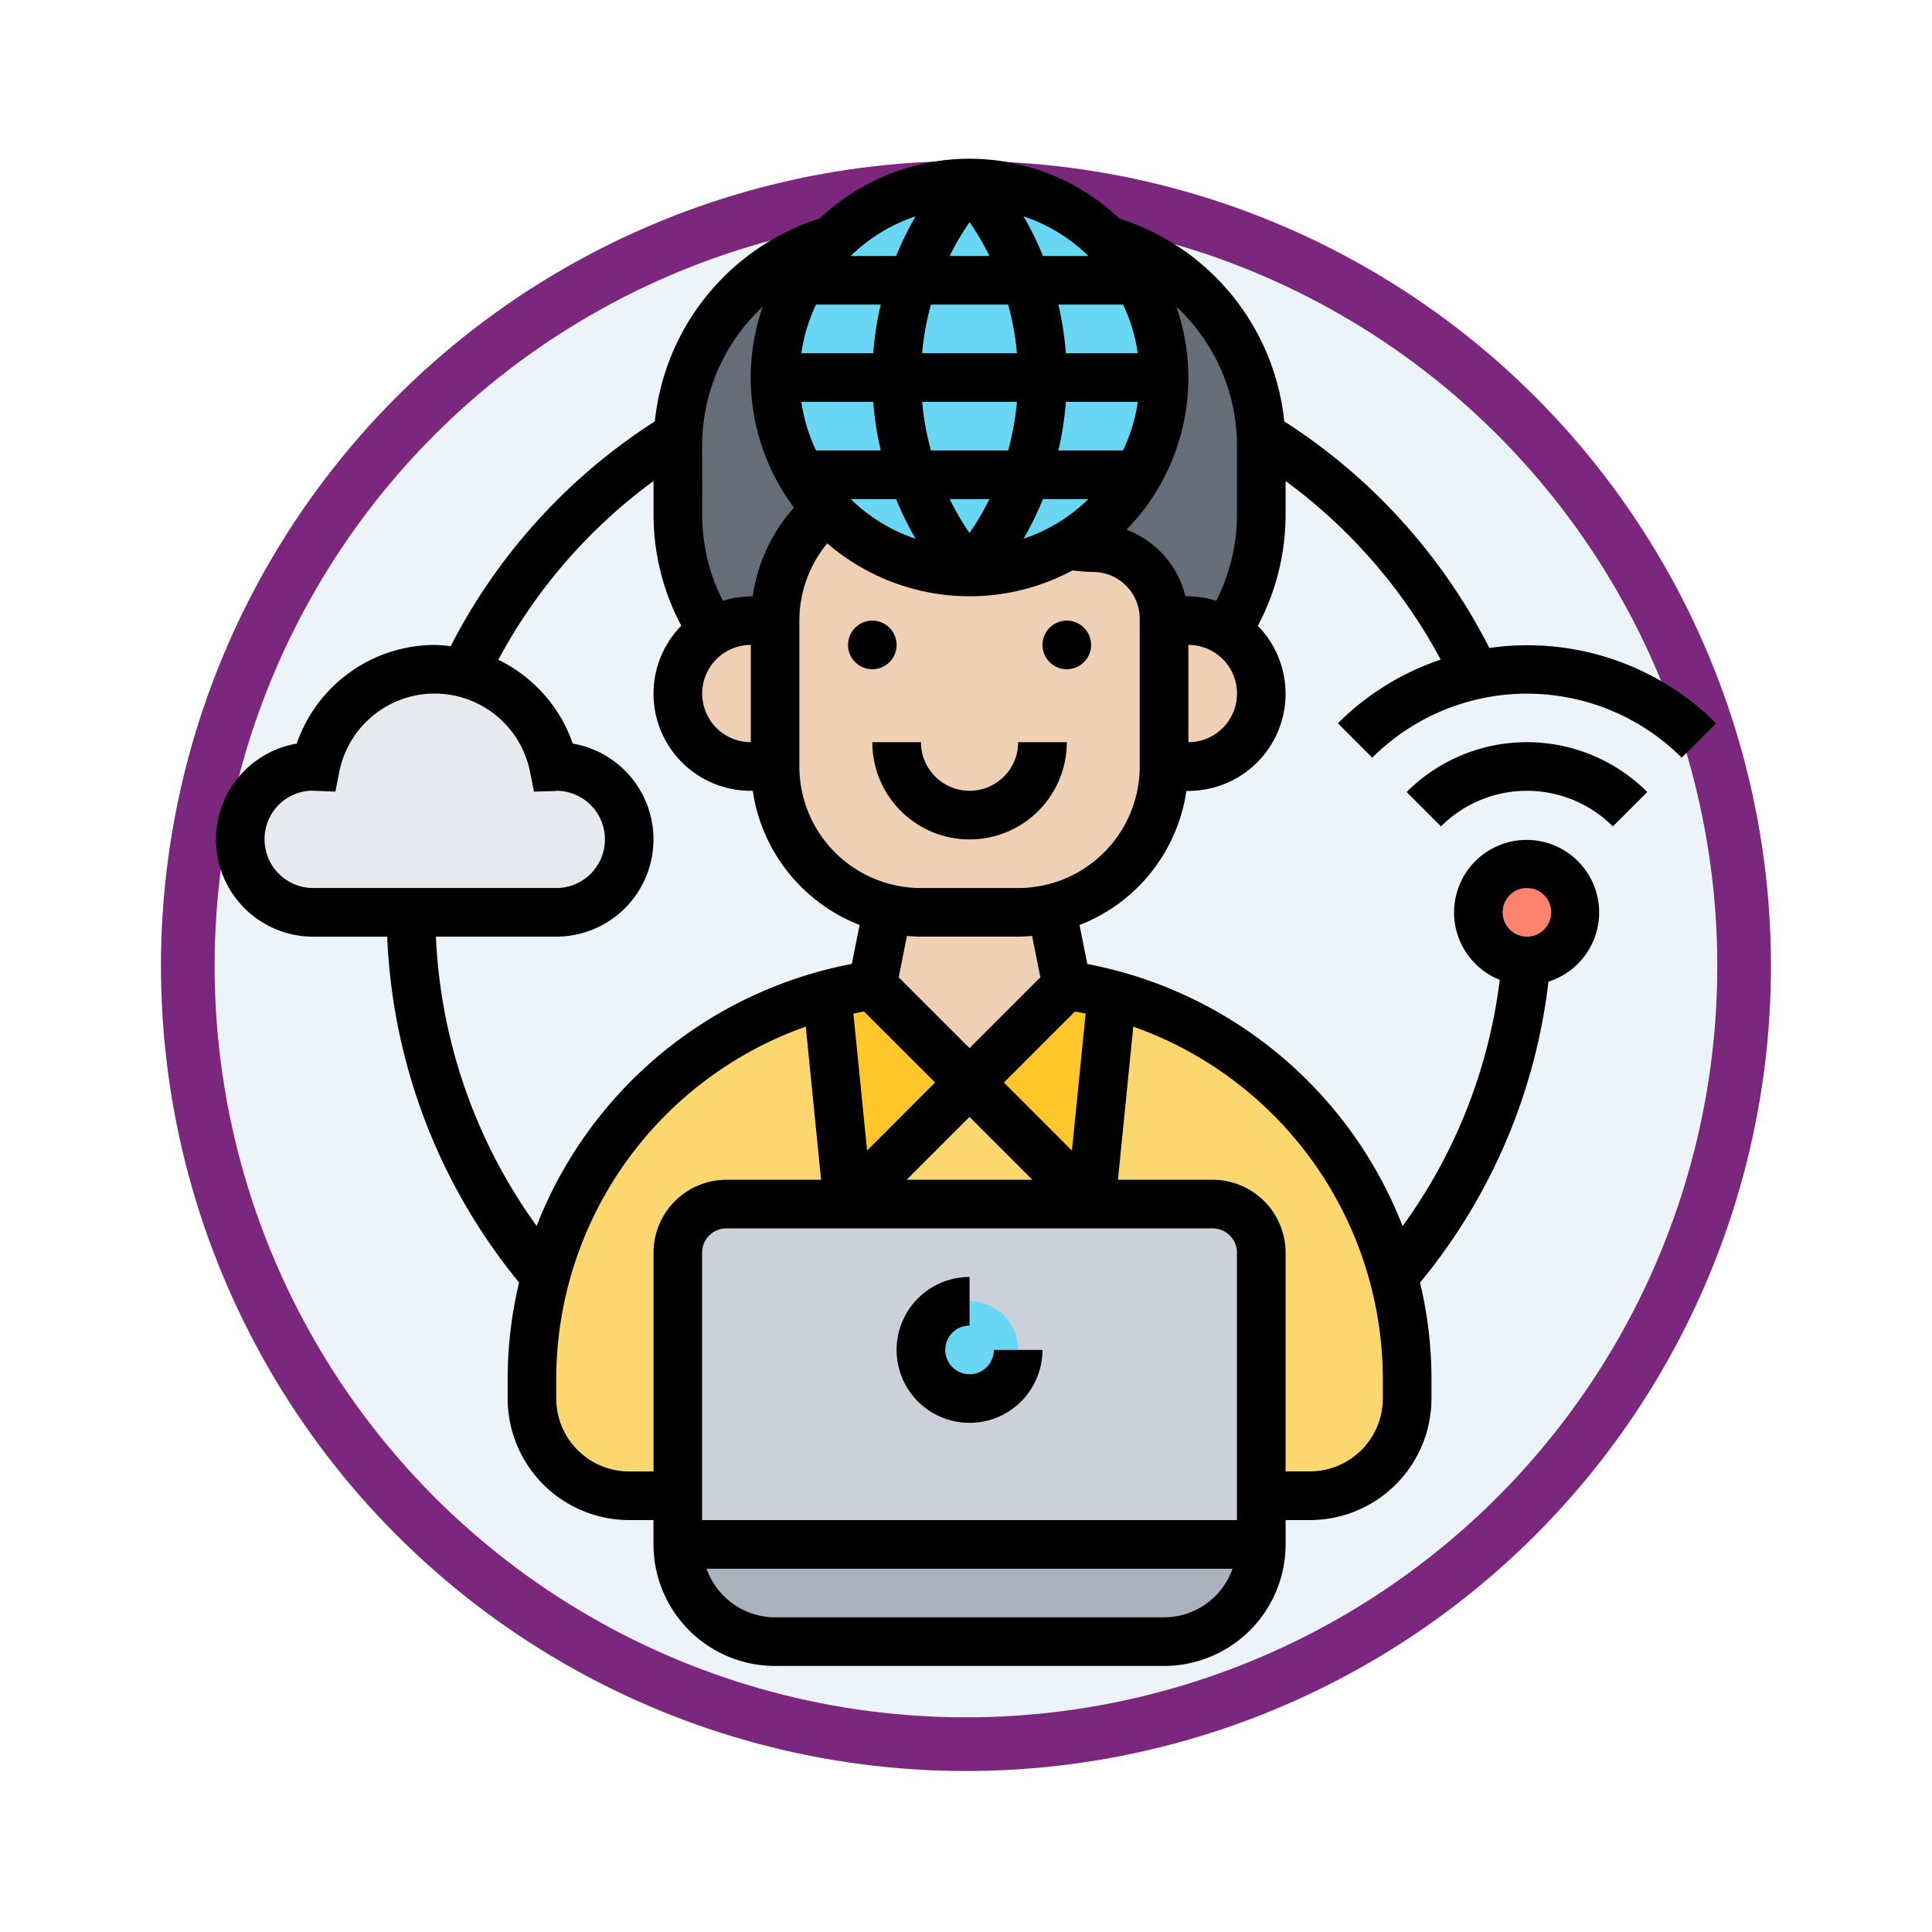 <svg xmlns="http://www.w3.org/2000/svg" xmlns:xlink="http://www.w3.org/1999/xlink" width="108" height="108" viewBox="0 0 108 108">
  <defs>
    <filter id="Ellipse_11495" x="0" y="0" width="108" height="108" filterUnits="userSpaceOnUse">
      <feOffset dy="3" input="SourceAlpha"/>
      <feGaussianBlur stdDeviation="3" result="blur"/>
      <feFlood flood-opacity="0.161"/>
      <feComposite operator="in" in2="blur"/>
      <feComposite in="SourceGraphic"/>
    </filter>
  </defs>
  <g id="Group_1144171" data-name="Group 1144171" transform="translate(-209 -448.5)">
    <g id="Group_1144057" data-name="Group 1144057" transform="translate(1 78)">
      <g id="Group_1143684" data-name="Group 1143684" transform="translate(9.898 -10405.5)">
        <g transform="matrix(1, 0, 0, 1, 198.1, 10776)" filter="url(#Ellipse_11495)">
          <g id="Ellipse_11495-2" data-name="Ellipse 11495" transform="translate(9 6)" fill="#ecf4fa" stroke="#7b277e" stroke-width="3">
            <circle cx="45" cy="45" r="45" stroke="none"/>
            <circle cx="45" cy="45" r="43.5" fill="none"/>
          </g>
        </g>
      </g>
    </g>
    <g id="cyber-security_3045887" transform="translate(220.071 456.373)">
      <g id="Group_1144169" data-name="Group 1144169" transform="translate(2.359 2.359)">
        <g id="Group_1144152" data-name="Group 1144152" transform="translate(47.563 45.362)">
          <path id="Path_978564" data-name="Path 978564" d="M54.666,56.8v1.169A5.434,5.434,0,0,1,49.231,63.4H46.513V49.812a2.726,2.726,0,0,0-2.718-2.718H37L38.169,35.38A22.131,22.131,0,0,1,54.666,56.8Z" transform="translate(-37 -35.38)" fill="#fcd770"/>
        </g>
        <g id="Group_1144153" data-name="Group 1144153" transform="translate(33.974 50.281)">
          <path id="Path_978565" data-name="Path 978565" d="M40.589,45.795H27L33.795,39Z" transform="translate(-27 -39)" fill="#fcd770"/>
        </g>
        <g id="Group_1144154" data-name="Group 1144154" transform="translate(16.307 45.362)">
          <path id="Path_978566" data-name="Path 978566" d="M30.5,35.38l1.169,11.714H24.872a2.726,2.726,0,0,0-2.718,2.718V63.4H19.436A5.434,5.434,0,0,1,14,57.966V56.8A22.165,22.165,0,0,1,30.5,35.38Z" transform="translate(-14 -35.38)" fill="#fcd770"/>
        </g>
        <g id="Group_1144155" data-name="Group 1144155" transform="translate(40.768 44.845)">
          <path id="Path_978567" data-name="Path 978567" d="M39.963,35.516,38.795,47.231,32,40.436,37.436,35A21.334,21.334,0,0,1,39.963,35.516Z" transform="translate(-32 -35)" fill="#ffc729"/>
        </g>
        <g id="Group_1144156" data-name="Group 1144156" transform="translate(32.805 44.845)">
          <path id="Path_978568" data-name="Path 978568" d="M34.1,40.436l-6.795,6.795L26.14,35.516A21.334,21.334,0,0,1,28.668,35Z" transform="translate(-26.14 -35)" fill="#ffc729"/>
        </g>
        <g id="Group_1144157" data-name="Group 1144157" transform="translate(24.461 76.101)">
          <path id="Path_978569" data-name="Path 978569" d="M20,58H52.615a5.434,5.434,0,0,1-5.436,5.436H25.436A5.434,5.434,0,0,1,20,58Z" transform="translate(-20 -58)" fill="#aab2bd"/>
        </g>
        <g id="Group_1144158" data-name="Group 1144158" transform="translate(24.461 57.076)">
          <path id="Path_978570" data-name="Path 978570" d="M52.615,60.307v2.718H20V46.718A2.726,2.726,0,0,1,22.718,44H49.9a2.726,2.726,0,0,1,2.718,2.718Z" transform="translate(-20 -44)" fill="#ccd1d9"/>
        </g>
        <g id="Group_1144159" data-name="Group 1144159" transform="translate(0 27.179)">
          <path id="Path_978571" data-name="Path 978571" d="M11.513,35.589H6.077a4.077,4.077,0,1,1,0-8.154c.041,0,.1.014.136.014A6.794,6.794,0,0,1,12.872,22a6.568,6.568,0,0,1,1.644.2,6.8,6.8,0,0,1,5.015,5.246c.041,0,.1-.014.136-.014a4.077,4.077,0,1,1,0,8.154Z" transform="translate(-2 -22)" fill="#e6e9ed"/>
        </g>
        <g id="Group_1144160" data-name="Group 1144160" transform="translate(46.218 3.18)">
          <path id="Path_978572" data-name="Path 978572" d="M46.868,19.75a11.789,11.789,0,0,1-1.93,6.482,4.122,4.122,0,0,0-2.147-.612H41.432v-.109a3.99,3.99,0,0,0-3.968-3.968,10.318,10.318,0,0,1-1.454-.109,10.924,10.924,0,0,0,5.422-9.4A10.669,10.669,0,0,0,39.965,6.6,10.294,10.294,0,0,0,38.252,4.34,11.936,11.936,0,0,1,46.868,15.8Z" transform="translate(-36.01 -4.34)" fill="#656d78"/>
        </g>
        <g id="Group_1144161" data-name="Group 1144161" transform="translate(29.897 0)">
          <circle id="Ellipse_11617" data-name="Ellipse 11617" cx="10.872" cy="10.872" r="10.872" fill="#69d6f4"/>
        </g>
        <g id="Group_1144162" data-name="Group 1144162" transform="translate(24.461 3.18)">
          <path id="Path_978573" data-name="Path 978573" d="M28.616,4.34A10.294,10.294,0,0,0,26.9,6.6a10.8,10.8,0,0,0,0,10.872,10.352,10.352,0,0,0,1.413,1.93,8.118,8.118,0,0,0-2.881,6.224H24.077a4.122,4.122,0,0,0-2.147.612A11.789,11.789,0,0,1,20,19.75V15.8a3.553,3.553,0,0,1,.027-.544A11.9,11.9,0,0,1,28.616,4.34Z" transform="translate(-20 -4.34)" fill="#656d78"/>
        </g>
        <g id="Group_1144163" data-name="Group 1144163" transform="translate(51.64 24.461)">
          <path id="Path_978574" data-name="Path 978574" d="M43.506,20.612a4.078,4.078,0,0,1-2.147,7.542H40V20h1.359a4.122,4.122,0,0,1,2.147.612Z" transform="translate(-40 -20)" fill="#f0d0b4"/>
        </g>
        <g id="Group_1144164" data-name="Group 1144164" transform="translate(35.333 40.551)">
          <path id="Path_978575" data-name="Path 978575" d="M38.015,31.84l.856,4.294L33.436,41.57,28,36.134l.856-4.294a7.672,7.672,0,0,0,1.862.217h5.436A7.672,7.672,0,0,0,38.015,31.84Z" transform="translate(-28 -31.84)" fill="#f0d0b4"/>
        </g>
        <g id="Group_1144165" data-name="Group 1144165" transform="translate(29.897 18.237)">
          <path id="Path_978576" data-name="Path 978576" d="M45.743,21.644V29.8a8.161,8.161,0,0,1-6.292,7.936,7.672,7.672,0,0,1-1.862.217H32.154a7.672,7.672,0,0,1-1.862-.217A8.161,8.161,0,0,1,24,29.8V21.644a8.118,8.118,0,0,1,2.881-6.224,10.856,10.856,0,0,0,13.44,2.038,10.318,10.318,0,0,0,1.454.109,3.99,3.99,0,0,1,3.968,3.968Z" transform="translate(-24 -15.42)" fill="#f0d0b4"/>
        </g>
        <g id="Group_1144166" data-name="Group 1144166" transform="translate(24.461 24.461)">
          <path id="Path_978577" data-name="Path 978577" d="M25.436,20v8.154H24.077a4.077,4.077,0,0,1-2.147-7.542A4.122,4.122,0,0,1,24.077,20Z" transform="translate(-20 -20)" fill="#f0d0b4"/>
        </g>
        <g id="Group_1144167" data-name="Group 1144167" transform="translate(69.211 38.05)">
          <path id="Path_978578" data-name="Path 978578" d="M55.648,30a2.718,2.718,0,1,1,0,5.436h-.027A2.718,2.718,0,0,1,55.648,30Z" transform="translate(-52.93 -30)" fill="#ff826e"/>
        </g>
        <g id="Group_1144168" data-name="Group 1144168" transform="translate(38.05 62.511)">
          <circle id="Ellipse_11618" data-name="Ellipse 11618" cx="2.718" cy="2.718" r="2.718" fill="#69d6f4"/>
        </g>
      </g>
      <g id="Group_1144170" data-name="Group 1144170" transform="translate(1 1)">
        <path id="Path_978579" data-name="Path 978579" d="M33.077,52.436a1.359,1.359,0,1,1,0-2.718V47a4.077,4.077,0,1,0,4.077,4.077H34.436A1.359,1.359,0,0,1,33.077,52.436Z" transform="translate(9.05 15.511)"/>
        <path id="Path_978580" data-name="Path 978580" d="M49.979,27.787,51.9,29.709a6.793,6.793,0,0,1,9.609,0l1.922-1.922a9.509,9.509,0,0,0-13.452,0Z" transform="translate(16.581 7.615)"/>
        <path id="Path_978581" data-name="Path 978581" d="M72.186,28.35A32.561,32.561,0,0,0,60.72,15.682,13.339,13.339,0,0,0,51.5,4.339a12.167,12.167,0,0,0-16.744,0,13.338,13.338,0,0,0-9.22,11.343,32.585,32.585,0,0,0-11.415,12.57,7.732,7.732,0,0,0-.89-.072,8.181,8.181,0,0,0-7.715,5.515,5.436,5.436,0,0,0,.92,10.793h4.138A32.568,32.568,0,0,0,17.947,63.82a23.167,23.167,0,0,0-.64,5.322v1.165A6.8,6.8,0,0,0,24.1,77.1h1.359V78.46a6.8,6.8,0,0,0,6.795,6.795H54a6.8,6.8,0,0,0,6.795-6.795V77.1h1.359a6.8,6.8,0,0,0,6.795-6.795V69.142a23.129,23.129,0,0,0-.639-5.316A32.3,32.3,0,0,0,75.489,47a4.055,4.055,0,1,0-2.723-.1,29.569,29.569,0,0,1-5.43,13.767A23.661,23.661,0,0,0,49.711,46.016l-.436-2.178a9.524,9.524,0,0,0,5.974-7.5h.109a5.428,5.428,0,0,0,3.885-9.226,13.26,13.26,0,0,0,1.551-6.164V19.017A29.856,29.856,0,0,1,69.465,29a14.837,14.837,0,0,0-5.748,3.56l1.922,1.922a12.244,12.244,0,0,1,17.3,0l1.922-1.922A14.916,14.916,0,0,0,72.186,28.35Zm2.1,13.418a1.359,1.359,0,1,1-1.359,1.359A1.359,1.359,0,0,1,74.287,41.768ZM46.144,22.244a17.809,17.809,0,0,0,1.089-2.219h2.539A9.519,9.519,0,0,1,46.144,22.244Zm2.367-10.373a17.765,17.765,0,0,0-.42-2.718h3.618a9.428,9.428,0,0,1,.822,2.718Zm-7.542,5.436a15.239,15.239,0,0,1-.492-2.718h5.3a15.24,15.24,0,0,1-.492,2.718Zm3.27,2.718a15.356,15.356,0,0,1-1.112,1.9,15.346,15.346,0,0,1-1.113-1.9ZM33.723,11.872a9.428,9.428,0,0,1,.822-2.718h3.618a17.764,17.764,0,0,0-.42,2.718Zm6.753,0a15.239,15.239,0,0,1,.492-2.718h4.317a15.24,15.24,0,0,1,.492,2.718Zm1.54-5.436a15.226,15.226,0,0,1,1.112-1.894,15.227,15.227,0,0,1,1.112,1.894Zm5.217,0a18,18,0,0,0-1.089-2.219,9.535,9.535,0,0,1,3.628,2.219Zm-8.211,0H36.483a9.514,9.514,0,0,1,3.628-2.219A18,18,0,0,0,39.022,6.436Zm-1.279,8.154a17.765,17.765,0,0,0,.42,2.718H34.546a9.427,9.427,0,0,1-.822-2.718Zm1.279,5.436a18,18,0,0,0,1.089,2.219,9.535,9.535,0,0,1-3.628-2.219Zm12.687-2.718H48.092a17.763,17.763,0,0,0,.42-2.718h4.02A9.428,9.428,0,0,1,51.709,17.307ZM28.179,17a10.592,10.592,0,0,1,3.386-7.726A12.1,12.1,0,0,0,33.314,20.5a9.483,9.483,0,0,0-2.309,4.962H30.9a5.36,5.36,0,0,0-1.556.254,10.515,10.515,0,0,1-1.162-4.771ZM30.9,33.615a2.718,2.718,0,1,1,0-5.436ZM3.718,39.05a2.709,2.709,0,0,1,2.6-2.725l1.36.053L7.9,35.255a5.435,5.435,0,0,1,10.654,0l.226,1.124,1.147-.033c.072,0,.141-.01.1-.014a2.718,2.718,0,1,1,0,5.436H6.436A2.721,2.721,0,0,1,3.718,39.05Zm9.574,5.436h6.734a5.436,5.436,0,0,0,.92-10.793,8.178,8.178,0,0,0-4.16-4.683,29.853,29.853,0,0,1,8.676-9.994v1.927a13.217,13.217,0,0,0,1.552,6.161A5.428,5.428,0,0,0,30.9,36.333h.109a9.531,9.531,0,0,0,5.974,7.5l-.436,2.178a23.66,23.66,0,0,0-17.62,14.648,29.87,29.87,0,0,1-5.631-16.177Zm35.724,4.187c.2.035.4.073.6.116l-.766,7.658L45.049,52.64ZM58.076,77.1h-29.9V62.153a1.359,1.359,0,0,1,1.359-1.359H56.717a1.359,1.359,0,0,1,1.359,1.359ZM46.642,58.076H39.613l3.514-3.514ZM37.4,56.446l-.766-7.658c.2-.042.4-.08.6-.116l3.968,3.967ZM24.1,74.383a4.082,4.082,0,0,1-4.077-4.077V69.142a20.92,20.92,0,0,1,13.95-19.626l.856,8.56H29.538a4.082,4.082,0,0,0-4.077,4.077V74.383ZM54,82.537H32.256a4.071,4.071,0,0,1-3.827-2.718h29.4A4.068,4.068,0,0,1,54,82.537Zm12.231-13.4v1.165a4.082,4.082,0,0,1-4.077,4.077H60.794V62.153a4.082,4.082,0,0,0-4.077-4.077H51.424l.856-8.56A20.92,20.92,0,0,1,66.229,69.142ZM47.087,46.757l-3.96,3.961-3.96-3.96.462-2.312c.258.02.516.039.78.039h5.436c.264,0,.522-.019.78-.039ZM52.64,34.974a6.8,6.8,0,0,1-6.795,6.795H40.409a6.8,6.8,0,0,1-6.795-6.795V26.82A6.782,6.782,0,0,1,35.173,22.5a12.178,12.178,0,0,0,13.709,1.514,11.334,11.334,0,0,0,1.152.086,2.608,2.608,0,0,1,2.605,2.605ZM51.9,21.737A12.142,12.142,0,0,0,54.689,9.275,10.6,10.6,0,0,1,58.076,17v3.942a10.52,10.52,0,0,1-1.162,4.771,5.405,5.405,0,0,0-1.556-.253h-.163a5.322,5.322,0,0,0-3.3-3.724Zm3.461,11.877V28.179a2.718,2.718,0,1,1,0,5.436Z" transform="translate(-1 -1)"/>
        <path id="Path_978582" data-name="Path 978582" d="M33.436,27.718A2.721,2.721,0,0,1,30.718,25H28a5.436,5.436,0,0,0,10.872,0H36.154A2.721,2.721,0,0,1,33.436,27.718Z" transform="translate(8.692 7.615)"/>
        <circle id="Ellipse_11619" data-name="Ellipse 11619" cx="1.359" cy="1.359" r="1.359" transform="translate(35.333 25.82)"/>
        <circle id="Ellipse_11620" data-name="Ellipse 11620" cx="1.359" cy="1.359" r="1.359" transform="translate(46.204 25.82)"/>
      </g>
    </g>
  </g>
</svg>
